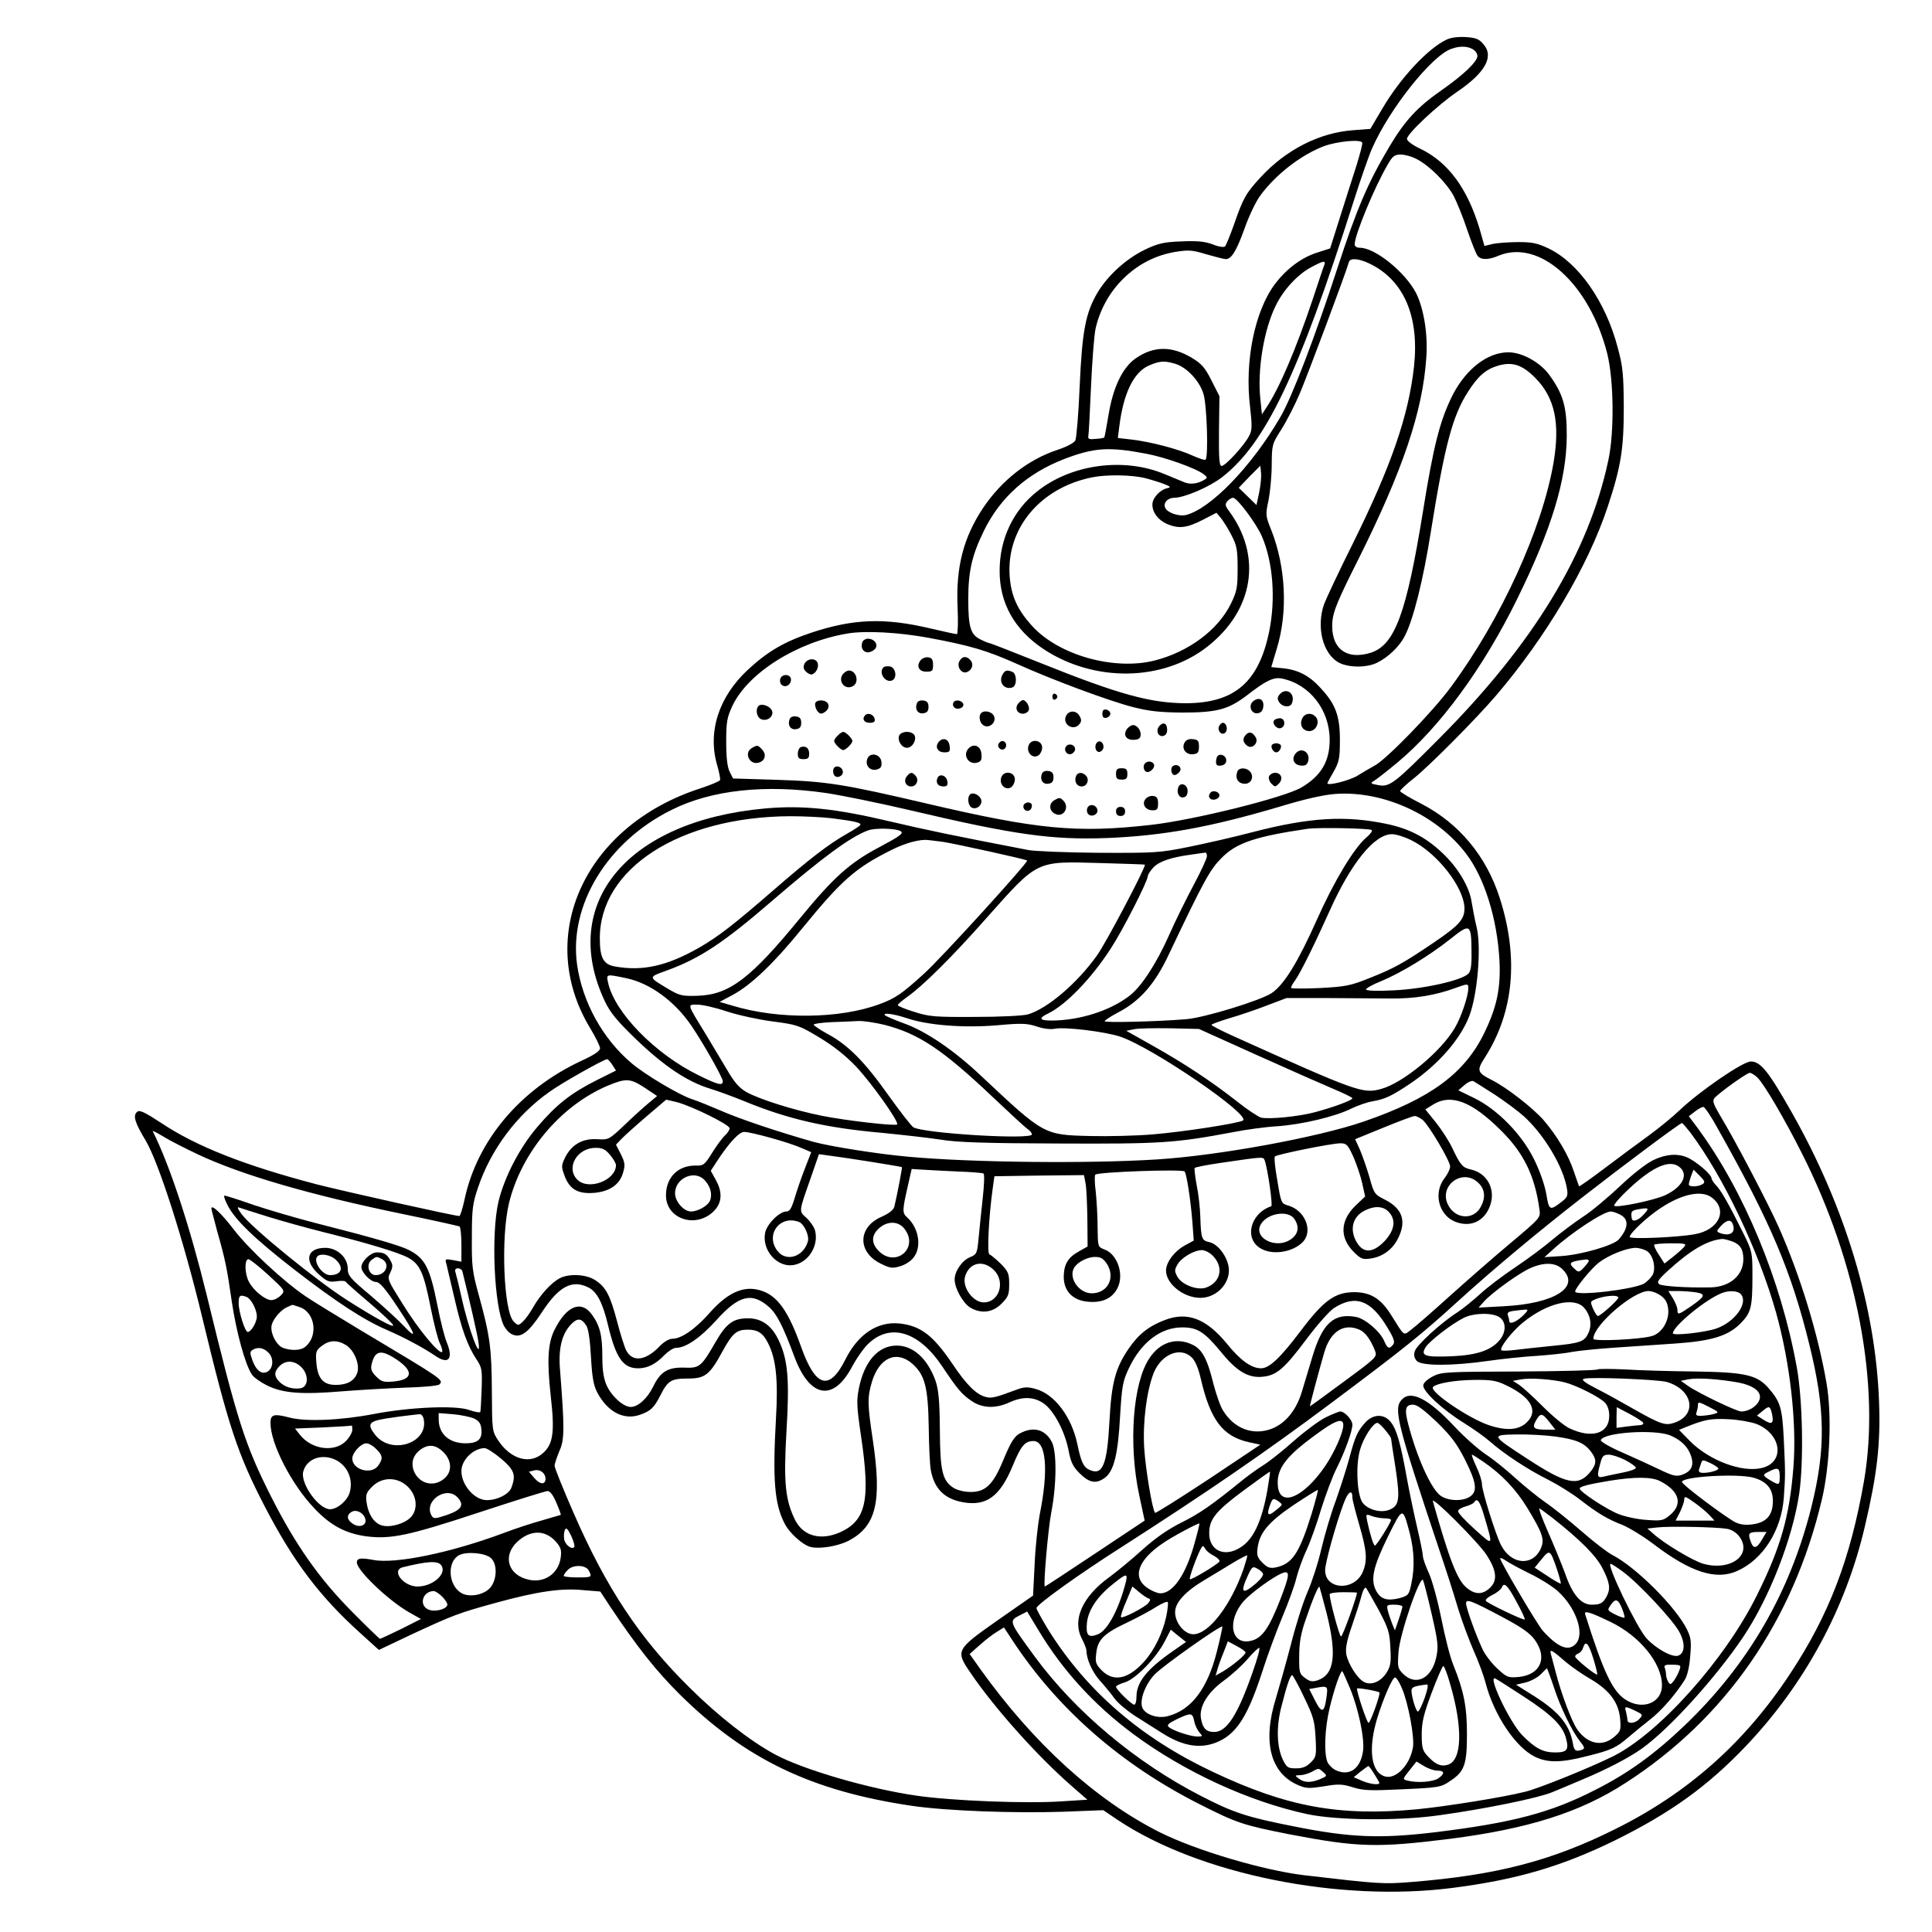 <?xml version="1.0" standalone="no"?>
<!DOCTYPE svg PUBLIC "-//W3C//DTD SVG 20010904//EN"
 "http://www.w3.org/TR/2001/REC-SVG-20010904/DTD/svg10.dtd">
<svg version="1.0" xmlns="http://www.w3.org/2000/svg"
 width="850pt" height="850pt" viewBox="0 0 850 850"
 preserveAspectRatio="xMidYMid meet">
<g transform="translate(0,850) scale(0.1,-0.1)"
fill="#000000" stroke="none">
<path d="M6365 8326 c-82 -38 -205 -170 -284 -305 l-52 -88 -77 -6 c-147 -11
-293 -85 -405 -206 -66 -72 -77 -91 -118 -209 -17 -48 -35 -91 -39 -96 -6 -5
-28 -2 -55 9 -36 13 -67 16 -138 13 -78 -3 -102 -9 -159 -36 -83 -40 -162
-112 -208 -187 -54 -91 -69 -170 -80 -417 -5 -120 -14 -226 -19 -236 -6 -11
-39 -28 -78 -41 -130 -43 -246 -134 -328 -256 -87 -131 -120 -262 -112 -437 3
-65 1 -118 -3 -118 -5 0 -57 11 -116 25 -203 48 -339 43 -526 -19 -119 -40
-192 -83 -278 -163 -129 -120 -178 -275 -134 -422 8 -29 14 -57 12 -63 -2 -5
-42 -22 -88 -37 -506 -164 -728 -647 -485 -1052 25 -41 45 -82 45 -91 0 -12
-27 -30 -84 -56 -267 -125 -455 -348 -511 -604 -9 -43 -20 -78 -24 -78 -21 0
-500 107 -626 139 -317 83 -531 167 -685 270 -75 49 -96 59 -107 49 -19 -16
-10 -47 38 -126 57 -96 167 -438 249 -779 115 -478 155 -600 276 -833 124
-239 240 -393 416 -552 l85 -77 139 66 c187 87 210 96 378 142 179 49 286 65
383 55 l74 -6 44 -67 c118 -177 203 -284 307 -387 288 -284 579 -424 1021
-489 150 -22 447 -33 661 -26 l180 7 65 -44 c358 -238 972 -362 1471 -298 283
36 482 95 715 209 245 121 409 239 577 416 257 270 439 605 523 967 54 230 69
362 62 548 -15 413 -149 857 -384 1272 -102 180 -137 224 -180 224 -35 0 -223
-129 -313 -214 -30 -29 -91 -79 -135 -111 -44 -32 -131 -96 -193 -143 -62 -47
-113 -83 -115 -81 -1 2 -11 31 -22 63 -23 72 -74 158 -133 227 -48 55 -164
145 -228 177 -65 33 -68 42 -32 98 128 199 151 440 66 704 -59 184 -179 328
-345 414 -51 26 -93 51 -93 56 0 4 28 31 63 58 68 55 271 259 359 362 219 256
405 570 491 830 59 178 71 255 71 440 -1 145 -4 177 -27 262 -53 201 -171 370
-302 434 -50 24 -72 29 -135 29 -41 0 -92 -4 -112 -8 l-37 -9 -21 74 c-54 180
-139 295 -262 354 -32 15 -58 34 -58 43 0 22 135 149 222 208 122 83 162 154
115 208 -19 23 -33 29 -78 32 -33 2 -66 -2 -84 -11z m122 -48 c7 -6 13 -16 13
-24 0 -25 -61 -83 -155 -149 -108 -75 -163 -134 -231 -248 -96 -161 -144 -273
-230 -537 -99 -304 -200 -568 -251 -655 -126 -217 -307 -404 -416 -431 -32 -7
-83 11 -91 33 -9 21 12 43 40 43 44 0 154 47 210 90 192 149 336 450 579 1213
31 98 68 204 82 235 76 173 262 407 348 437 41 15 80 12 102 -7z m-494 -405
c3 -5 -9 -48 -24 -98 -16 -49 -49 -153 -73 -229 l-44 -139 -56 -18 c-68 -21
-136 -71 -187 -139 -89 -119 -134 -340 -109 -542 9 -82 9 -101 -4 -125 -20
-41 -105 -133 -121 -133 -11 0 -13 32 -12 153 l2 154 -35 69 c-29 58 -44 74
-87 100 -89 53 -168 52 -247 -3 -57 -40 -99 -126 -119 -249 -9 -53 -17 -98
-19 -99 -2 -2 -19 -5 -38 -6 -26 -3 -34 0 -32 10 2 8 7 107 12 220 5 113 14
228 20 255 18 81 60 158 119 217 66 66 144 106 233 121 58 9 74 8 136 -11 39
-11 77 -21 85 -21 25 0 47 36 83 136 19 54 50 119 69 144 68 93 180 179 280
217 58 21 159 31 168 16z m242 -74 c55 -29 128 -102 160 -160 14 -27 42 -95
60 -150 19 -56 40 -108 46 -115 15 -18 48 -18 92 1 180 75 400 -123 478 -430
29 -116 32 -345 5 -470 -87 -410 -331 -810 -746 -1226 -196 -197 -216 -213
-267 -203 -33 6 -35 8 -19 18 11 6 58 43 105 82 187 156 378 417 526 719 152
309 217 525 218 715 1 130 -16 187 -77 271 -41 56 -120 99 -180 99 -92 0 -187
-74 -246 -190 -55 -111 -83 -219 -130 -513 -72 -444 -123 -583 -227 -618 -111
-36 -181 20 -171 138 4 45 25 95 116 276 193 387 281 646 297 882 8 104 -11
218 -45 286 -48 92 -180 199 -247 199 -14 0 -23 6 -23 15 0 41 88 254 146 352
21 37 30 43 57 43 18 0 50 -9 72 -21z m-209 -459 c151 -73 219 -233 195 -453
-24 -217 -101 -438 -266 -772 -63 -126 -121 -250 -130 -274 -34 -99 -6 -215
63 -255 43 -24 125 -25 172 -1 47 23 98 72 120 116 38 72 82 249 115 459 61
381 96 512 164 617 44 69 78 98 131 114 64 19 108 4 166 -55 85 -87 108 -198
79 -371 -50 -292 -231 -689 -452 -988 -81 -110 -289 -324 -338 -347 -16 -9
-48 -27 -70 -41 -33 -22 -135 -48 -135 -35 0 2 12 25 28 52 24 43 27 59 27
139 0 106 -19 157 -85 228 -49 54 -98 80 -166 87 l-51 5 24 80 c50 162 40 361
-24 523 -25 62 -26 67 -12 131 7 36 14 107 14 156 1 88 1 91 42 155 23 36 60
108 82 160 32 75 199 520 216 578 6 18 43 15 91 -8z m-200 -7 c-4 -9 -26 -76
-50 -148 -75 -224 -149 -396 -205 -479 l-19 -29 -7 68 c-14 129 16 309 70 415
34 68 98 136 155 165 54 29 64 30 56 8z m-657 -433 c52 -15 109 -76 126 -134
15 -49 22 -276 9 -288 -3 -4 -29 5 -58 18 -64 29 -183 60 -266 70 l-62 7 7 55
c18 141 62 233 128 263 48 21 68 23 116 9z m-127 -396 c82 -15 219 -64 253
-90 17 -13 18 -16 5 -24 -28 -18 -63 -23 -89 -12 -14 6 -54 22 -87 36 -179 75
-411 44 -561 -76 -105 -83 -165 -209 -165 -348 -1 -143 65 -260 192 -345 223
-148 526 -144 722 10 204 160 242 398 95 597 -17 22 -18 30 -7 43 7 8 18 15
25 15 18 0 103 -114 127 -170 49 -114 61 -275 32 -418 -46 -224 -153 -316
-369 -316 -154 1 -293 39 -632 175 -122 49 -225 89 -228 89 -4 0 -22 7 -40 16
-45 21 -55 55 -55 178 0 122 16 193 69 301 72 147 190 252 352 315 133 51 197
55 361 24z m498 -170 l-12 -56 -39 38 -39 38 47 49 48 48 3 -31 c2 -17 -2 -56
-8 -86z m-500 62 c30 -8 69 -20 85 -27 26 -10 27 -13 10 -17 -32 -7 -65 -43
-65 -72 0 -35 26 -69 66 -86 51 -21 85 -17 154 18 l62 32 20 -24 c11 -14 32
-47 46 -75 23 -44 27 -62 27 -145 0 -85 -3 -101 -29 -155 -57 -117 -187 -213
-336 -251 -178 -45 -422 23 -539 152 -65 71 -93 133 -99 221 -14 209 135 387
363 433 65 13 177 11 235 -4z m-955 -702 c183 -34 257 -56 387 -114 152 -69
407 -164 513 -191 70 -18 118 -23 215 -24 153 0 203 13 285 75 86 67 120 83
158 74 120 -26 207 -138 207 -269 0 -95 -38 -159 -125 -210 -76 -44 -468 -142
-660 -164 -326 -37 -499 -21 -989 94 -364 85 -437 97 -656 104 l-195 6 -15 30
c-10 21 -15 61 -15 130 0 88 3 107 27 159 69 146 285 282 508 319 78 13 224 5
355 -19z m-450 -683 c72 -11 238 -45 370 -76 458 -108 623 -131 865 -122 249
10 456 48 760 138 109 33 192 52 245 56 211 15 446 -92 576 -264 80 -105 136
-285 146 -468 6 -122 -11 -205 -67 -320 -87 -179 -238 -289 -532 -390 -201
-69 -636 -149 -908 -166 -296 -19 -814 -14 -1095 12 -135 12 -341 45 -415 65
-156 44 -325 101 -405 136 -49 21 -108 45 -130 52 -54 17 -206 107 -266 158
-127 107 -216 268 -240 433 -37 263 133 542 416 682 176 88 412 113 680 74z
m-941 -1196 l16 -25 -88 -44 c-111 -56 -174 -106 -257 -203 -79 -92 -146 -222
-172 -330 -33 -142 -19 -460 24 -546 8 -15 24 -33 37 -38 37 -17 71 8 129 96
76 117 135 147 207 110 37 -19 62 -68 85 -165 35 -145 66 -190 133 -190 41 0
78 19 116 59 17 17 39 31 50 31 43 0 106 43 176 120 100 112 158 126 233 60
34 -30 61 -82 112 -219 67 -180 169 -199 251 -49 21 40 54 87 73 105 97 94
223 56 326 -98 69 -103 86 -123 130 -153 47 -32 105 -34 166 -6 59 27 107 25
150 -4 45 -31 93 -121 110 -206 10 -53 19 -72 49 -102 43 -43 74 -48 113 -18
38 30 56 103 65 271 8 133 12 153 39 210 54 114 140 179 234 179 67 0 97 -19
170 -107 70 -87 122 -117 185 -110 61 6 95 36 191 164 47 63 102 125 122 138
95 61 164 35 237 -89 27 -45 32 -61 23 -72 -17 -21 -25 -17 -39 16 -18 42 -83
98 -124 106 -98 18 -148 -28 -192 -175 -14 -47 -35 -116 -46 -153 -25 -83 -72
-140 -133 -164 -82 -31 -165 0 -214 80 -12 18 -30 71 -42 116 -27 111 -50 154
-93 174 -71 34 -143 11 -190 -61 -72 -109 -92 -376 -44 -601 l24 -112 -218
-145 c-120 -80 -219 -145 -221 -145 -8 0 14 251 28 325 24 123 25 270 2 312
-28 52 -76 67 -131 41 -32 -14 -46 -35 -85 -129 -42 -101 -77 -134 -141 -133
-28 0 -59 8 -75 18 -49 32 -59 74 -60 256 -1 130 -6 176 -19 215 -35 97 -98
155 -171 155 -81 0 -142 -69 -166 -187 -11 -55 -10 -80 9 -210 42 -282 23
-372 -91 -424 -85 -38 -162 -18 -198 52 -44 88 -52 165 -39 389 14 233 7 319
-36 407 -30 62 -74 93 -133 93 -65 0 -95 -22 -142 -103 -64 -111 -71 -117
-140 -114 -70 2 -104 -18 -135 -83 -26 -53 -67 -90 -99 -90 -32 0 -84 46 -106
95 -13 29 -19 64 -19 126 0 95 -11 138 -47 187 -47 63 -111 36 -163 -68 -30
-59 -34 -137 -17 -292 18 -156 11 -211 -33 -250 -57 -53 -142 -29 -197 53 -28
42 -28 43 -29 218 -1 189 -8 243 -57 421 -29 105 -32 128 -31 255 0 124 3 149
27 220 56 166 169 319 314 421 55 40 239 143 254 144 4 0 14 -11 23 -25z
m5039 -57 c30 -30 119 -182 195 -333 244 -483 345 -1019 273 -1440 -60 -344
-154 -590 -326 -850 -199 -302 -449 -524 -770 -683 -281 -140 -522 -202 -895
-232 -126 -10 -140 -9 -474 30 -181 22 -477 110 -634 189 -282 142 -555 391
-787 715 l-49 69 46 41 c26 23 60 49 76 58 l29 18 38 -58 c199 -302 478 -546
825 -721 162 -82 190 -91 392 -131 302 -58 387 -60 708 -20 343 44 572 116
772 246 441 284 738 714 864 1249 35 150 44 370 20 509 -37 216 -115 471 -209
684 -46 104 -194 387 -261 497 -28 48 -33 62 -23 74 20 23 141 110 155 111 7
0 23 -10 35 -22z m-4896 -44 l54 -36 -43 -36 c-24 -20 -72 -64 -106 -97 -63
-59 -65 -60 -115 -57 -64 4 -113 -24 -141 -81 -17 -36 -17 -40 -1 -83 22 -57
59 -78 130 -72 67 6 111 36 126 88 10 34 9 44 -9 81 l-22 43 23 24 c12 13 62
58 110 99 l88 75 47 -11 c65 -17 232 -99 232 -115 0 -7 -9 -21 -21 -32 -11
-10 -36 -44 -56 -76 -33 -53 -38 -57 -72 -56 -78 1 -131 -52 -131 -131 0 -104
131 -148 210 -70 37 37 40 84 8 140 l-21 38 28 43 c53 81 97 128 119 128 30 0
193 -45 248 -69 l47 -20 -29 -75 c-16 -41 -36 -100 -45 -131 -13 -42 -21 -55
-35 -55 -31 0 -87 -56 -94 -95 -14 -75 52 -151 123 -141 67 10 114 84 97 152
-4 15 -21 40 -37 55 -35 32 -36 23 18 177 l36 104 51 -7 c65 -8 310 -47 314
-50 2 -2 -18 -108 -33 -173 -4 -15 -22 -30 -58 -46 -104 -46 -105 -156 -1
-206 40 -20 51 -21 84 -11 22 6 48 23 59 38 37 46 24 130 -28 177 -22 20 -22
29 5 147 l15 66 47 -3 c26 -2 95 -5 154 -8 58 -2 110 -6 115 -9 5 -3 3 -53 -4
-114 -6 -59 -15 -138 -18 -175 -6 -62 -8 -67 -37 -79 -35 -14 -68 -62 -68 -98
0 -39 37 -105 69 -124 48 -28 98 -22 137 17 30 30 34 40 34 86 0 47 -4 56 -37
90 -21 20 -43 39 -50 41 -11 4 -3 166 15 294 l7 50 197 3 197 2 7 -36 c4 -20
7 -91 8 -157 l1 -121 -39 -22 c-48 -27 -65 -56 -66 -111 0 -63 39 -104 106
-110 62 -6 107 14 130 59 31 59 1 150 -57 171 -29 11 -29 12 -30 97 0 47 -4
117 -8 155 -5 39 -6 73 -2 77 11 12 385 25 393 14 9 -14 26 -122 34 -222 l6
-82 -42 -23 c-44 -25 -80 -73 -80 -109 0 -58 77 -120 151 -120 75 0 137 70
124 139 -9 48 -48 98 -84 106 -34 7 -37 16 -40 110 -1 39 -8 102 -16 140 -7
39 -11 73 -9 76 2 4 54 14 116 23 191 28 185 27 192 11 13 -34 37 -200 29
-202 -95 -32 -121 -148 -42 -188 54 -29 142 -12 183 33 43 49 7 137 -66 158
-31 9 -32 11 -48 109 -10 55 -15 103 -11 107 8 9 250 58 288 58 27 0 33 -6 57
-59 14 -32 32 -84 39 -116 l13 -59 -42 -40 c-68 -66 -71 -141 -8 -204 31 -31
39 -34 74 -29 51 7 96 39 120 87 39 76 21 132 -55 171 -48 24 -50 27 -70 100
-12 41 -31 95 -42 121 l-21 46 125 51 c68 28 130 51 137 51 8 0 23 -8 35 -17
28 -24 121 -181 121 -205 0 -11 -11 -34 -25 -52 -50 -65 -25 -162 47 -191 66
-26 126 0 152 66 29 73 -9 148 -84 164 -35 8 -45 19 -80 93 -15 32 -48 83 -73
114 l-46 57 35 22 c79 48 170 13 299 -116 99 -98 148 -199 168 -346 5 -37 5
-37 -132 -152 -75 -63 -195 -168 -266 -232 -72 -65 -145 -129 -164 -143 -38
-30 -30 -34 -89 60 -46 74 -90 102 -162 103 -87 0 -136 -35 -241 -175 -87
-115 -135 -160 -171 -160 -42 0 -91 35 -149 107 -92 112 -175 144 -275 105
-69 -26 -115 -62 -158 -125 -59 -86 -76 -151 -85 -322 -10 -190 -30 -238 -87
-212 -27 11 -38 36 -54 113 -25 120 -100 220 -183 243 -36 10 -50 10 -87 -4
-92 -34 -108 -38 -133 -31 -41 10 -85 53 -147 146 -84 124 -138 166 -230 177
-97 11 -184 -45 -240 -157 -71 -142 -132 -125 -196 56 -53 149 -100 218 -167
243 -77 29 -150 0 -233 -93 -64 -73 -126 -116 -166 -116 -14 0 -36 -13 -54
-31 -62 -66 -121 -74 -149 -20 -8 16 -26 73 -40 127 -30 114 -49 151 -95 181
-39 27 -116 31 -158 9 -36 -19 -84 -71 -116 -127 -14 -25 -35 -54 -46 -64 -20
-18 -21 -18 -40 1 -44 44 -57 367 -21 519 54 224 227 431 436 519 80 33 98 32
162 -10z m3738 -29 c44 -29 101 -71 128 -95 89 -80 175 -222 191 -320 5 -30 2
-38 -23 -57 -53 -41 -56 -39 -68 34 -7 40 -29 103 -54 153 -54 110 -161 219
-263 269 l-70 34 28 24 c15 13 33 20 39 16 7 -4 48 -30 92 -58z m984 -153
c233 -414 322 -626 401 -946 71 -286 73 -461 9 -718 -95 -377 -278 -692 -557
-959 -131 -125 -246 -209 -390 -282 -198 -102 -365 -146 -707 -188 -243 -29
-376 -24 -624 26 -204 40 -265 60 -408 134 -286 147 -552 370 -730 612 -117
160 -116 157 -63 184 l29 15 52 -86 c105 -174 242 -324 412 -451 226 -168 513
-300 771 -355 131 -27 402 -30 581 -4 202 28 435 76 494 101 31 13 90 37 131
55 108 45 208 97 265 138 121 87 324 311 445 491 115 172 217 433 246 631 20
139 15 415 -11 555 -69 382 -232 775 -436 1052 l-39 52 26 20 c15 12 32 21 38
21 6 0 36 -44 65 -98z m-122 -15 c145 -194 299 -516 377 -792 62 -222 92 -488
76 -683 -17 -215 -56 -351 -161 -562 -140 -282 -427 -603 -630 -706 -101 -50
-327 -142 -389 -157 -99 -25 -352 -65 -475 -77 -342 -32 -573 10 -900 165
-314 148 -552 353 -720 620 -30 49 -55 94 -55 100 0 15 187 149 369 265 373
239 636 419 926 636 326 244 397 301 565 454 145 132 346 300 540 451 181 141
431 328 440 328 3 0 19 -19 37 -42z m-6566 -96 c194 -91 490 -177 895 -261
137 -28 252 -54 256 -56 4 -3 8 -39 8 -80 l0 -75 -37 7 c-34 6 -36 6 -29 -17
3 -13 19 -80 35 -149 32 -139 58 -211 97 -270 24 -36 26 -46 23 -132 -2 -51
-4 -96 -6 -100 -2 -4 -24 0 -50 9 -60 21 -262 12 -418 -18 -145 -28 -303 -35
-374 -15 -66 17 -81 13 -81 -24 0 -90 90 -267 191 -374 71 -76 137 -112 229
-125 108 -14 186 2 495 104 158 52 295 95 304 95 11 0 25 -18 39 -52 12 -28
21 -52 19 -53 -1 0 -38 -11 -82 -24 -44 -12 -120 -37 -170 -56 -233 -87 -477
-137 -573 -118 -54 10 -72 8 -72 -11 0 -35 138 -167 229 -219 l53 -30 -87 -44
c-48 -23 -90 -43 -93 -43 -3 0 -60 55 -127 123 -143 145 -245 291 -352 502
-116 230 -149 334 -283 885 -74 302 -163 574 -238 723 -2 4 18 -6 46 -23 27
-17 96 -52 153 -79z m1813 -2 c14 -17 26 -37 26 -45 0 -67 -121 -113 -170 -64
-52 52 -1 140 80 140 30 0 43 -6 64 -31z m416 -111 c25 -27 34 -59 25 -87 -7
-24 -53 -51 -85 -51 -32 0 -70 44 -70 80 0 67 86 105 130 58z m3405 -13 c28
-27 32 -63 10 -104 -30 -59 -110 -56 -143 6 -46 86 64 167 133 98z m-395 -127
c33 -35 26 -80 -18 -128 -51 -53 -93 -55 -122 -7 -34 56 -20 114 34 141 44 22
82 20 106 -6z m-416 -30 c23 -33 19 -64 -10 -87 -69 -54 -182 7 -131 71 34 43
116 52 141 16z m-2179 -14 c23 -9 47 -61 39 -87 -20 -67 -95 -90 -133 -41 -56
71 10 160 94 128z m464 -30 c66 -84 -38 -173 -113 -98 -33 34 -33 68 0 99 37
34 86 34 113 -1z m1356 -118 c50 -50 37 -117 -29 -141 -38 -13 -106 12 -126
48 -13 24 -13 30 0 53 17 31 74 64 108 64 13 0 34 -11 47 -24z m-464 -38 c37
-61 2 -128 -68 -128 -58 0 -106 72 -75 116 16 23 58 44 89 44 27 0 37 -7 54
-32z m-499 -25 c53 -51 25 -143 -44 -143 -47 0 -96 67 -82 114 18 61 78 75
126 29z m-2338 -5 c31 -125 67 -282 71 -313 14 -97 -44 57 -75 200 -11 49 -23
98 -26 107 -4 12 0 18 11 18 8 0 17 -6 19 -12z m546 -241 c9 -14 16 -64 20
-137 5 -88 11 -124 27 -155 45 -86 116 -124 187 -100 49 17 63 31 91 85 33 66
48 75 121 75 76 0 96 15 154 122 43 78 61 93 110 93 44 0 67 -15 89 -59 35
-68 45 -160 35 -331 -15 -265 -7 -375 37 -461 21 -43 80 -96 115 -105 40 -10
118 3 165 26 124 64 150 170 109 445 -24 159 -24 187 -4 255 32 107 108 141
178 80 55 -49 69 -102 72 -277 1 -84 5 -169 9 -190 15 -82 59 -127 140 -142
104 -19 164 24 220 159 37 90 54 110 92 110 56 0 67 -128 27 -325 -8 -44 -19
-142 -22 -217 l-7 -138 -155 -108 c-185 -130 -187 -134 -120 -232 106 -156
294 -366 444 -497 l70 -61 -110 -7 c-155 -11 -487 2 -643 25 -208 30 -496 114
-621 181 -109 59 -248 167 -376 294 -220 217 -367 439 -511 770 -46 105 -83
197 -83 206 0 9 10 38 21 65 23 50 23 99 3 356 -8 93 7 156 46 199 30 32 48
31 70 -4z m3403 -18 c24 -11 48 -44 67 -93 9 -26 6 -29 -138 -135 -81 -60
-148 -109 -149 -108 -1 2 36 143 63 236 27 94 87 132 157 100z m-739 -122 c15
-15 29 -49 39 -93 42 -181 96 -253 211 -279 l51 -11 -229 -153 c-126 -83 -231
-149 -234 -147 -12 12 -42 191 -48 286 -7 113 11 252 42 330 34 83 118 117
168 67z m-3381 -266 c28 -108 -140 -166 -213 -73 -36 46 -28 59 48 71 37 6 83
12 102 14 19 2 40 5 46 5 7 1 14 -7 17 -17z m223 -2 c22 -11 30 -22 32 -49 4
-42 -16 -60 -69 -60 -73 0 -119 41 -119 106 l0 27 63 -5 c35 -3 77 -12 93 -19z
m-536 -50 c0 -11 -13 -34 -29 -50 -51 -50 -150 -36 -201 28 l-22 28 124 5 c67
3 124 7 126 8 1 1 2 -7 2 -19z m105 -84 c29 -28 31 -42 9 -73 -29 -42 -114
-19 -114 31 0 26 38 67 62 67 10 0 30 -11 43 -25z m296 -14 c35 -35 39 -81 9
-111 -43 -43 -107 -33 -135 19 -19 38 -11 75 22 101 36 28 70 25 104 -9z m253
-28 c59 -50 67 -72 46 -128 -11 -29 -62 -55 -108 -55 -54 0 -112 66 -112 128
0 48 51 99 101 101 9 1 42 -20 73 -46z m-725 -7 c51 -27 75 -84 60 -141 -10
-37 -55 -75 -87 -75 -50 0 -131 113 -118 165 15 58 83 82 145 51z m921 -82 c0
-27 -24 -26 -48 2 l-25 29 24 6 c25 6 49 -12 49 -37z m-610 -31 c42 -37 51
-97 21 -134 -25 -32 -98 -53 -135 -39 -33 12 -56 50 -63 99 -5 35 -2 44 25 71
42 42 107 43 152 3z m224 -52 c30 -33 16 -54 -47 -76 -51 -17 -59 -18 -67 -5
-40 64 64 137 114 81z m-406 -98 c4 -26 -30 -36 -57 -16 -26 17 -27 39 -3 52
22 12 56 -8 60 -36z m918 -120 c-11 -12 -41 12 -44 36 -2 12 -1 30 3 39 5 13
12 8 28 -25 11 -24 17 -46 13 -50z m-82 26 c24 -27 27 -38 23 -71 -9 -71 -72
-114 -141 -98 -91 20 -116 104 -51 166 57 53 121 55 169 3z m-284 -74 c29 -26
27 -95 -3 -130 -28 -33 -96 -45 -130 -22 -56 36 -60 137 -7 165 33 17 115 10
140 -13z m-220 -30 c30 -36 -34 -95 -103 -95 -63 0 -118 72 -64 85 106 26 151
29 167 10z m650 -24 c16 -30 14 -31 -50 -31 -33 0 -60 3 -60 7 0 3 7 15 17 25
22 25 79 24 93 -1z m-644 -116 c14 -14 24 -31 22 -37 -7 -20 -57 -31 -84 -19
-42 19 -25 80 24 81 7 0 24 -11 38 -25z"/>
<path d="M3794 5675 c-9 -23 3 -45 24 -45 11 0 25 7 32 15 16 19 -3 45 -32 45
-10 0 -21 -7 -24 -15z"/>
<path d="M4051 5596 c-21 -26 -9 -51 24 -51 27 0 30 3 30 30 0 23 -5 31 -21
33 -11 2 -26 -4 -33 -12z"/>
<path d="M4221 5591 c-13 -24 9 -57 33 -48 23 9 31 34 16 52 -17 20 -37 19
-49 -4z"/>
<path d="M3540 5581 c-7 -15 -6 -24 6 -36 9 -9 21 -14 27 -12 18 6 31 33 24
51 -9 22 -44 20 -57 -3z"/>
<path d="M3887 5564 c-23 -23 7 -69 37 -58 25 10 17 58 -9 62 -12 2 -24 0 -28
-4z"/>
<path d="M3712 5538 c-30 -30 3 -77 40 -57 30 16 16 69 -17 69 -6 0 -16 -5
-23 -12z"/>
<path d="M4410 5531 c-18 -34 10 -68 45 -55 20 8 19 60 -1 68 -25 10 -33 7
-44 -13z"/>
<path d="M3433 5514 c-3 -8 -1 -20 5 -26 16 -16 42 -2 42 22 0 24 -38 28 -47
4z"/>
<path d="M5629 5444 c-9 -11 -10 -20 -2 -32 14 -23 49 -27 57 -6 17 43 -26 73
-55 38z"/>
<path d="M4630 5435 c0 -9 5 -15 11 -13 6 2 11 8 11 13 0 5 -5 11 -11 13 -6 2
-11 -4 -11 -13z"/>
<path d="M5515 5416 c-25 -18 -11 -58 18 -54 15 2 23 11 25 29 4 31 -18 44
-43 25z"/>
<path d="M3587 5407 c-3 -8 1 -23 8 -34 11 -14 18 -16 32 -7 28 17 23 48 -8
52 -16 2 -29 -3 -32 -11z"/>
<path d="M4034 5406 c-10 -26 4 -48 28 -44 17 2 23 10 23 28 0 18 -6 26 -23
28 -13 2 -25 -3 -28 -12z"/>
<path d="M4195 5410 c-4 -7 -3 -16 3 -22 14 -14 45 -2 40 15 -6 16 -34 21 -43
7z"/>
<path d="M4480 5405 c-17 -20 -5 -45 20 -45 11 0 23 7 26 15 6 15 -11 45 -26
45 -4 0 -13 -7 -20 -15z"/>
<path d="M3337 5394 c-15 -16 -7 -53 14 -59 30 -10 58 19 43 43 -12 18 -45 28
-57 16z"/>
<path d="M4850 5360 c0 -15 5 -20 18 -18 9 2 17 10 17 18 0 8 -8 16 -17 18
-13 2 -18 -3 -18 -18z"/>
<path d="M4317 5363 c-12 -11 -8 -40 7 -52 28 -23 68 17 45 45 -12 15 -41 19
-52 7z"/>
<path d="M4691 5352 c-20 -38 31 -71 58 -38 9 11 10 20 1 35 -13 26 -46 27
-59 3z"/>
<path d="M3807 5354 c-16 -16 -6 -34 19 -34 19 0 25 5 22 17 -3 19 -29 29 -41
17z"/>
<path d="M5730 5341 c-12 -23 -5 -47 16 -55 21 -8 42 3 49 25 14 42 -44 68
-65 30z"/>
<path d="M3474 5336 c-10 -26 4 -48 28 -44 17 2 23 10 23 28 0 18 -6 26 -23
28 -13 2 -25 -3 -28 -12z"/>
<path d="M5605 5330 c-9 -15 14 -40 31 -33 22 8 18 43 -5 43 -11 0 -23 -5 -26
-10z"/>
<path d="M5100 5305 c-16 -19 -5 -47 17 -43 11 2 18 12 18 27 0 29 -17 37 -35
16z"/>
<path d="M5363 5304 c-8 -21 13 -42 28 -27 13 13 5 43 -11 43 -6 0 -13 -7 -17
-16z"/>
<path d="M4960 5295 c-20 -25 -8 -50 25 -50 21 0 31 5 33 18 4 21 -14 47 -33
47 -7 0 -18 -7 -25 -15z"/>
<path d="M3686 5264 c-9 -8 -16 -19 -16 -24 0 -11 29 -40 40 -40 11 0 40 29
40 40 0 11 -29 40 -40 40 -5 0 -16 -7 -24 -16z"/>
<path d="M3956 5264 c-9 -22 11 -54 34 -54 23 0 43 32 34 54 -4 9 -18 16 -34
16 -16 0 -30 -7 -34 -16z"/>
<path d="M5482 5268 c-16 -16 -15 -33 4 -48 22 -19 54 12 38 37 -14 22 -27 26
-42 11z"/>
<path d="M4130 5236 c-18 -22 -5 -46 25 -46 23 0 26 4 23 27 -3 32 -29 41 -48
19z"/>
<path d="M5211 5232 c-14 -27 8 -55 40 -50 19 2 24 9 24 33 0 25 -4 31 -27 33
-18 2 -30 -3 -37 -16z"/>
<path d="M4394 5229 c-10 -17 13 -36 27 -22 12 12 4 33 -11 33 -5 0 -12 -5
-16 -11z"/>
<path d="M4525 5219 c-10 -30 18 -58 43 -43 9 6 17 22 17 35 0 34 -50 41 -60
8z"/>
<path d="M4827 5234 c-15 -15 -7 -45 11 -42 9 2 17 12 17 22 0 20 -16 31 -28
20z"/>
<path d="M4691 5217 c-14 -17 3 -41 23 -34 9 4 16 13 16 21 0 19 -26 28 -39
13z"/>
<path d="M5597 5224 c-9 -9 4 -34 18 -34 14 0 27 25 18 34 -4 3 -12 6 -18 6
-6 0 -14 -3 -18 -6z"/>
<path d="M3308 5209 c-37 -21 -10 -77 31 -64 27 8 34 35 15 56 -19 22 -23 22
-46 8z"/>
<path d="M3523 5213 c-7 -3 -13 -16 -13 -29 0 -19 5 -24 25 -24 20 0 25 5 25
24 0 25 -15 36 -37 29z"/>
<path d="M4262 5208 c-29 -29 -1 -75 38 -63 17 5 20 13 18 38 -3 35 -33 48
-56 25z"/>
<path d="M5700 5185 c-19 -23 -8 -50 22 -53 19 -2 28 2 33 18 12 39 -29 66
-55 35z"/>
<path d="M3815 5159 c-9 -29 15 -53 44 -44 17 5 21 13 19 33 -4 36 -53 45 -63
11z"/>
<path d="M5357 5174 c-4 -4 -7 -16 -7 -26 0 -14 6 -19 23 -16 14 2 22 10 22
23 0 20 -25 32 -38 19z"/>
<path d="M5033 5134 c-3 -8 -1 -20 6 -27 14 -14 47 15 37 32 -10 16 -36 13
-43 -5z"/>
<path d="M5161 5130 c-14 -8 -8 -40 7 -40 5 0 15 6 21 14 15 17 -8 39 -28 26z"/>
<path d="M3667 5117 c-3 -8 -2 -20 3 -27 11 -18 42 -4 38 17 -4 22 -34 29 -41
10z"/>
<path d="M4910 5095 c0 -20 5 -25 25 -25 20 0 25 5 25 25 0 20 -5 25 -25 25
-20 0 -25 -5 -25 -25z"/>
<path d="M5444 5106 c-11 -28 1 -51 28 -54 31 -4 48 29 28 53 -16 19 -49 19
-56 1z"/>
<path d="M4584 5096 c-10 -26 4 -48 28 -44 17 2 23 10 23 28 0 18 -6 26 -23
28 -13 2 -25 -3 -28 -12z"/>
<path d="M3990 5085 c-16 -19 -6 -45 19 -45 23 0 35 28 20 46 -15 18 -24 18
-39 -1z"/>
<path d="M4405 5079 c-10 -30 18 -58 43 -43 9 6 17 22 17 35 0 34 -50 41 -60
8z"/>
<path d="M4734 5085 c-9 -23 3 -45 25 -45 23 0 35 28 20 46 -15 18 -38 18 -45
-1z"/>
<path d="M5583 5084 c-3 -8 2 -23 11 -32 15 -15 17 -15 32 0 21 21 11 48 -16
48 -11 0 -23 -7 -27 -16z"/>
<path d="M4124 5076 c-8 -21 3 -36 27 -36 15 0 20 6 17 22 -4 27 -35 37 -44
14z"/>
<path d="M5184 5036 c-9 -24 4 -48 23 -44 12 2 18 12 18 28 0 29 -32 41 -41
16z"/>
<path d="M5327 5014 c-16 -16 -6 -35 16 -32 12 2 22 10 22 18 0 16 -26 25 -38
14z"/>
<path d="M4267 5004 c-13 -14 -7 -52 10 -58 25 -10 51 20 37 42 -12 19 -36 27
-47 16z"/>
<path d="M5040 4985 c-18 -22 -1 -50 31 -50 20 0 24 5 24 30 0 23 -5 31 -21
33 -11 2 -27 -4 -34 -13z"/>
<path d="M4638 4979 c-24 -14 -23 -46 3 -59 37 -20 67 28 37 58 -14 14 -18 14
-40 1z"/>
<path d="M4504 4959 c-3 -6 -2 -15 4 -21 13 -13 32 -2 32 18 0 16 -26 19 -36
3z"/>
<path d="M4784 4945 c-4 -9 -2 -21 4 -27 15 -15 44 -1 40 19 -4 23 -36 29 -44
8z"/>
<path d="M4910 4930 c0 -13 7 -20 20 -20 13 0 20 7 20 20 0 13 -7 20 -20 20
-13 0 -20 -7 -20 -20z"/>
<path d="M3365 4943 c-606 -55 -907 -418 -704 -848 23 -49 53 -86 137 -167
123 -118 225 -187 327 -218 39 -12 106 -37 150 -55 190 -78 356 -117 605 -139
91 -9 207 -22 259 -30 70 -12 200 -16 520 -17 449 -2 511 2 766 50 55 11 143
23 195 26 111 8 256 43 326 78 27 13 69 28 94 32 53 9 83 23 165 78 122 83
219 193 259 296 36 94 54 299 33 390 -9 36 -18 86 -22 110 -9 68 -61 155 -131
220 -72 68 -144 105 -243 126 -181 38 -338 29 -586 -35 -83 -22 -211 -51 -285
-66 -128 -26 -148 -27 -395 -26 -143 1 -282 7 -310 12 -343 66 -447 88 -605
125 -244 58 -389 73 -555 58z m295 -43 c102 -13 131 -20 125 -30 -3 -4 -31
-23 -62 -40 -77 -44 -162 -109 -315 -242 -182 -158 -248 -209 -335 -259 -140
-79 -245 -103 -368 -81 -50 9 -66 38 -66 122 -2 308 351 536 836 539 61 0 144
-4 185 -9z m303 -57 c14 -9 -4 -22 -94 -70 -129 -68 -200 -131 -347 -310 -220
-269 -313 -339 -452 -344 -69 -2 -79 0 -130 30 -90 54 -90 51 -4 82 144 53
247 121 459 304 224 193 346 283 425 312 32 11 121 9 143 -4z m2072 5 c4 -4
-7 -19 -24 -33 -54 -46 -142 -192 -218 -363 -82 -184 -144 -285 -198 -321 -49
-33 -298 -109 -376 -115 -133 -11 -359 -16 -359 -9 0 4 26 21 58 38 95 49 162
124 222 251 159 335 184 379 235 430 65 66 149 94 380 128 47 6 273 2 280 -6z
m175 -45 c113 -56 230 -206 233 -297 1 -50 -22 -76 -135 -153 -136 -92 -176
-114 -285 -157 -82 -33 -104 -37 -217 -43 -69 -3 -126 -3 -126 1 0 5 8 20 19
34 24 35 84 156 151 305 94 210 197 337 274 337 18 0 56 -12 86 -27z m-2060
-7 c51 -8 363 -76 369 -82 7 -6 -378 -430 -455 -499 -96 -87 -124 -107 -195
-133 -175 -65 -446 -68 -648 -6 l-55 16 58 31 c80 43 181 139 305 292 173 212
234 266 390 344 63 32 128 50 166 45 11 -1 40 -5 65 -8z m1160 -63 c0 -9 -25
-64 -56 -122 -31 -58 -81 -158 -110 -224 -57 -128 -123 -229 -176 -269 -85
-65 -217 -107 -340 -108 -56 0 -61 10 -15 32 77 38 188 152 274 285 52 79 163
297 163 319 0 6 11 23 24 37 25 27 77 45 166 57 30 4 58 8 63 9 4 0 7 -6 7
-16z m-273 -37 c7 -6 -171 -345 -211 -400 -87 -122 -218 -234 -304 -259 -21
-6 -124 -11 -232 -11 -176 -1 -202 1 -267 22 -40 12 -73 26 -73 30 0 4 18 19
40 35 70 49 200 178 351 349 227 255 215 249 499 241 107 -3 196 -6 197 -7z
m1437 -383 c1 -61 -3 -86 -14 -97 -30 -30 -198 -67 -327 -73 -76 -4 -123 -2
-123 4 0 5 30 22 68 37 86 36 207 109 302 184 89 71 93 69 94 -55z m-3717
-117 c103 -22 210 -100 283 -206 52 -76 140 -231 140 -247 0 -21 -21 -16 -106
26 -191 93 -371 277 -399 409 -8 37 -8 37 82 18z m3703 -44 c0 -33 -31 -126
-58 -172 -59 -104 -229 -245 -326 -271 -80 -22 -105 -13 -653 234 -51 23 -93
45 -93 48 0 3 35 16 78 29 42 12 116 37 165 56 l87 33 178 0 c97 -1 224 -1
282 -2 104 -1 196 14 285 47 53 19 55 19 55 -2z m-3262 -102 c49 -16 140 -36
202 -44 107 -14 116 -17 204 -70 62 -37 115 -79 162 -128 68 -72 191 -245 181
-255 -9 -8 -226 17 -331 38 -125 25 -279 74 -333 105 -31 18 -53 43 -84 97
-23 39 -66 110 -94 157 -84 137 -82 130 -37 130 22 0 80 -13 130 -30z m790
-29 c93 -32 251 -44 397 -32 109 10 133 9 176 -5 28 -10 62 -14 80 -10 44 9
223 -13 288 -35 146 -50 580 -348 539 -369 -24 -13 -264 -50 -398 -61 -73 -6
-196 -9 -274 -7 -204 5 -202 4 -480 265 -120 113 -240 195 -340 231 -41 15
-78 31 -82 35 -14 13 37 7 94 -12z m-96 -30 c150 -39 253 -107 474 -316 75
-71 145 -136 156 -143 10 -7 18 -17 18 -23 0 -24 -470 4 -521 31 -9 5 -57 67
-108 138 -105 149 -179 224 -268 272 -35 19 -63 38 -63 42 0 4 35 9 78 11 42
1 95 4 118 5 22 1 75 -7 116 -17z m1638 -133 c140 -63 292 -130 337 -149 45
-19 83 -37 83 -41 0 -9 -91 -42 -168 -62 -72 -19 -200 -31 -234 -23 -13 4 -62
36 -108 73 -108 85 -235 169 -375 247 l-110 62 35 7 c19 4 91 5 160 4 l125 -3
255 -115z"/>
<path d="M7274 3396 c-30 -14 -89 -60 -145 -113 -52 -49 -125 -111 -164 -136
-38 -25 -99 -71 -135 -101 -36 -31 -109 -85 -164 -122 -54 -36 -124 -89 -155
-118 -31 -28 -75 -64 -98 -79 -74 -47 -183 -147 -189 -173 -5 -17 -1 -31 10
-42 22 -22 158 -22 316 1 63 9 160 19 215 22 55 4 123 11 150 17 28 5 113 14
190 19 77 5 196 13 265 18 159 11 232 33 286 87 48 48 54 70 54 212 0 102 -1
107 -40 186 -63 127 -97 187 -119 210 -12 12 -21 27 -21 32 0 14 -47 57 -90
83 -46 28 -103 27 -166 -3z m118 -33 c37 -33 9 -86 -65 -121 -49 -23 -215 -57
-225 -47 -4 4 25 38 65 75 107 100 183 132 225 93z m98 -73 c-19 -12 -60 -13
-60 -1 0 5 5 22 10 37 l11 28 27 -27 c23 -23 25 -29 12 -37z m43 -60 c70 -55
29 -141 -76 -160 -76 -14 -287 -23 -287 -12 0 16 77 88 133 125 97 65 185 83
230 47z m-303 -75 c-24 -26 -49 -33 -51 -15 -5 30 -1 35 31 40 46 8 48 5 20
-25z m-106 3 c43 -19 43 -59 -2 -111 -23 -26 -163 -67 -251 -73 l-76 -5 40 36
c80 73 220 165 252 165 6 0 23 -5 37 -12z m501 -48 c11 -35 -16 -51 -60 -34
-14 6 -13 9 6 30 27 29 46 31 54 4z m-6 -71 c37 -13 51 -35 51 -79 0 -71 -59
-122 -144 -124 -108 -2 -212 5 -226 14 -12 9 -5 20 40 61 96 88 171 132 236
138 6 1 25 -4 43 -10z m-209 -24 c-7 -9 -30 -29 -50 -45 l-37 -29 -25 39 c-14
21 -23 41 -20 44 3 3 37 6 75 6 61 0 68 -2 57 -15z m-163 -20 c27 -19 39 -75
24 -104 -7 -12 -23 -28 -36 -37 -39 -26 -305 -58 -305 -36 1 16 71 101 104
127 43 33 121 64 161 65 17 0 40 -7 52 -15z m-257 -42 c0 -4 -10 -17 -22 -30
-20 -21 -23 -22 -40 -6 -30 27 -24 33 50 42 6 0 12 -2 12 -6z m-115 -38 c79
-78 -37 -151 -260 -162 l-110 -6 25 28 c37 40 151 122 201 145 62 28 114 26
144 -5z m418 -107 c33 -17 46 -39 47 -78 0 -48 -31 -96 -72 -108 -50 -15 -258
-25 -258 -12 0 59 175 210 243 210 10 0 28 -5 40 -12z m170 6 c44 -8 39 -18
-29 -65 -50 -34 -54 -35 -54 -11 0 9 -9 32 -20 50 l-20 32 43 0 c23 0 59 -3
80 -6z m197 -9 c32 -39 -28 -122 -109 -150 -49 -17 -191 -33 -191 -21 0 30
141 147 213 176 34 14 73 12 87 -5z m-540 -14 c0 -10 -79 -81 -90 -81 -7 0
-30 46 -30 60 0 11 53 28 93 29 15 1 27 -3 27 -8z m-152 -43 c28 -31 37 -72
22 -109 -18 -42 -35 -48 -157 -60 -60 -6 -134 -14 -166 -18 -32 -4 -60 -5 -62
-1 -8 12 50 85 96 122 105 85 222 113 267 66z m-248 -13 c0 -3 -12 -17 -27
-30 -29 -25 -53 -32 -53 -16 0 5 -3 16 -6 24 -4 12 3 17 28 20 18 2 39 5 46 5
6 1 12 0 12 -3z m-122 -31 c28 -19 29 -63 2 -97 -37 -47 -100 -69 -213 -74
-119 -5 -139 2 -114 41 19 28 113 101 167 128 43 22 128 24 158 2z"/>
<path d="M7028 2475 c-4 -4 -159 -8 -345 -9 -317 -1 -341 -2 -378 -21 -22 -11
-42 -28 -43 -39 -5 -25 84 -108 178 -166 40 -25 91 -61 114 -81 62 -55 170
-126 259 -170 43 -22 107 -62 140 -88 78 -60 118 -84 185 -110 29 -12 92 -50
139 -86 162 -123 273 -158 365 -117 114 50 195 178 206 322 7 102 7 107 0 257
-7 141 -15 166 -69 228 -50 56 -103 68 -324 71 -104 1 -242 5 -305 9 -63 3
-118 3 -122 0z m-143 -57 c50 -13 150 -63 175 -88 13 -13 20 -34 20 -59 0 -78
-76 -102 -175 -55 -22 10 -74 53 -116 95 -42 42 -89 85 -105 96 l-28 18 34 6
c42 8 139 1 195 -13z m448 2 c116 -34 136 -146 32 -180 -39 -13 -60 -6 -185
65 -47 27 -117 66 -157 86 -51 26 -67 39 -55 43 29 9 325 -3 365 -14z m312 -2
c75 -14 111 -45 94 -81 -12 -26 -47 -47 -78 -47 -21 0 -191 82 -235 113 l-31
22 35 7 c41 7 130 1 215 -14z m-1020 -12 c111 -52 146 -114 91 -165 -35 -33
-89 -37 -166 -11 -89 30 -264 149 -245 168 15 16 96 30 180 31 75 1 99 -3 140
-23z m898 -98 c41 -21 41 -22 17 -29 -14 -4 -38 -7 -54 -8 -22 -1 -27 3 -22
15 3 9 6 22 6 30 0 18 3 18 53 -8z m-293 -69 c0 -5 -6 -9 -14 -9 -7 0 -34 -3
-59 -6 l-45 -6 0 46 1 45 59 -31 c32 -17 58 -35 58 -39z m564 49 c13 -52 3
-60 -39 -32 l-25 16 23 19 c29 24 33 24 41 -3z m-976 -46 l25 -32 -36 0 c-60
0 -68 7 -49 41 20 34 27 33 60 -9z m910 -7 c112 -45 126 -171 21 -194 -88 -20
-231 35 -314 119 l-48 49 29 12 c84 34 112 39 189 35 44 -2 99 -12 123 -21z
m-380 -50 c49 -21 79 -51 92 -91 14 -42 1 -68 -39 -82 -25 -9 -40 -6 -98 22
-37 18 -112 52 -166 76 -54 23 -96 48 -94 54 11 34 235 49 305 21z m-506 -5
c92 -13 127 -27 157 -66 27 -35 26 -56 -4 -92 -53 -63 -106 -51 -277 61 -158
103 -159 104 -48 106 50 1 128 -3 172 -9z m307 -103 c25 -13 46 -28 48 -34 2
-6 -23 -15 -59 -22 -35 -7 -73 -15 -85 -18 -26 -6 -28 3 -12 60 8 31 14 37 37
37 15 0 47 -11 71 -23z m411 -38 c0 -8 -37 -19 -67 -19 -15 0 -21 5 -18 15 3
8 7 22 10 30 4 13 9 13 40 -2 19 -9 35 -20 35 -24z m270 -34 c0 -40 -2 -41
-41 -18 -35 21 -36 25 -6 39 39 20 47 16 47 -21z m-116 -6 c58 -16 86 -49 86
-102 0 -62 -27 -94 -86 -103 -33 -5 -56 -2 -78 8 -42 21 -236 166 -236 178 0
24 244 38 314 19z m-411 -15 c85 -43 102 -101 45 -149 -30 -25 -37 -27 -103
-22 -38 2 -95 14 -125 26 -51 20 -170 98 -170 112 0 9 40 19 130 34 111 18
186 18 223 -1z m218 -150 l22 -24 -85 0 -86 0 19 37 c10 21 19 46 19 56 0 16
6 14 45 -14 24 -17 54 -42 66 -55z m76 -60 c18 -2 41 -16 53 -31 64 -81 -33
-157 -156 -123 -46 13 -176 91 -222 134 l-24 21 44 5 c50 6 258 2 305 -6z
m156 -46 c-24 -42 -39 -45 -51 -9 -13 36 -8 41 36 41 l34 0 -19 -32z"/>
<path d="M6167 2342 c-37 -40 -21 -103 164 -657 28 -82 66 -200 84 -262 19
-61 51 -146 70 -189 19 -42 42 -104 51 -138 36 -140 132 -284 217 -325 56 -27
114 -27 230 3 108 27 127 36 184 85 23 20 65 54 93 76 48 37 111 109 152 174
11 17 21 58 24 103 6 65 4 82 -14 119 -48 98 -223 273 -327 327 -22 11 -84 59
-138 106 -54 47 -125 104 -159 127 -33 23 -92 71 -131 106 -38 35 -97 83 -131
105 -34 23 -95 77 -136 121 -116 124 -193 163 -233 119z m155 -99 c63 -62 88
-95 124 -166 50 -100 55 -138 22 -161 -33 -23 -100 -20 -132 5 -42 33 -102
167 -140 312 -18 68 -13 87 21 87 18 0 48 -23 105 -77z m201 -172 c84 -57 147
-124 197 -206 66 -109 76 -137 60 -175 -34 -82 -131 -76 -176 12 -23 44 -84
238 -84 268 0 14 -11 49 -25 78 -13 28 -22 52 -19 52 3 0 24 -13 47 -29z m18
-413 c43 -67 48 -110 16 -142 -33 -33 -67 -33 -105 -1 -41 34 -76 125 -148
380 -8 28 200 -180 237 -237z m-12 175 c41 -140 43 -136 -40 -62 -41 37 -74
72 -74 80 0 7 14 16 32 21 18 5 35 13 38 18 14 22 25 7 44 -57z m301 -11 c124
-98 192 -166 221 -223 32 -63 35 -89 18 -122 -16 -30 -28 -37 -66 -37 -47 0
-85 44 -117 137 -16 43 -50 126 -76 185 -26 59 -43 105 -36 101 6 -3 31 -22
56 -41z m21 -229 c10 -31 17 -58 16 -60 -2 -2 -29 13 -60 34 l-55 36 31 38
c36 43 37 42 68 -48z m-121 -16 c42 -20 97 -54 122 -76 81 -72 122 -188 81
-233 -32 -35 -78 -17 -145 57 -25 28 -188 305 -188 319 0 4 12 -1 28 -12 15
-10 61 -35 102 -55z m409 9 c70 -51 223 -215 250 -267 26 -49 24 -92 -5 -103
-25 -10 -98 30 -140 76 -44 49 -178 328 -158 328 4 0 27 -15 53 -34z m-466
-135 c22 -40 38 -74 35 -76 -5 -5 -164 71 -171 82 -3 5 10 17 29 26 19 9 37
24 41 32 10 27 26 11 66 -64z m-64 -65 c85 -45 122 -71 143 -100 58 -80 26
-154 -70 -164 -46 -4 -52 -2 -91 34 -24 21 -53 58 -66 83 -27 55 -75 186 -75
207 0 21 24 12 159 -60z m527 38 c8 -20 13 -38 11 -41 -3 -2 -21 4 -41 14 -35
18 -35 19 -20 41 21 31 33 28 50 -14z m-50 -60 c127 -61 225 -180 226 -277 1
-80 -87 -114 -163 -63 -56 38 -96 124 -175 374 -5 18 23 9 112 -34z m-76 -161
c11 -36 19 -68 17 -70 -6 -5 -97 69 -97 79 0 5 7 11 15 14 8 3 17 14 20 25 11
34 24 20 45 -48z m-120 -16 c25 -21 74 -55 109 -75 82 -48 123 -103 129 -175
4 -50 2 -55 -28 -80 -51 -43 -115 -30 -160 33 -25 35 -71 158 -95 251 -9 35
-19 72 -22 83 -6 23 5 17 67 -37z m498 -37 c-5 -14 -16 -34 -24 -45 -13 -17
-16 -18 -24 -5 -5 8 -10 23 -10 32 0 9 -3 23 -6 31 -4 11 4 14 34 13 38 -1 39
-2 30 -26z m-552 -72 c29 -90 81 -196 116 -240 24 -30 23 -34 -7 -40 -15 -2
-20 4 -25 32 -15 86 -66 145 -193 222 l-57 36 43 10 c23 6 54 23 67 37 13 14
25 25 26 25 1 0 15 -37 30 -82z m-131 -43 c121 -79 169 -126 184 -180 15 -54
6 -65 -48 -65 -53 0 -88 19 -144 76 -57 59 -158 274 -116 248 8 -4 64 -40 124
-79z m490 -62 c33 -16 34 -18 18 -35 -18 -21 -53 -24 -53 -5 0 6 -3 22 -6 35
-8 26 -5 27 41 5z"/>
<path d="M5832 2264 c-28 -14 -90 -60 -138 -102 -47 -42 -107 -90 -134 -107
-26 -16 -67 -46 -91 -65 -139 -113 -193 -150 -272 -189 -60 -30 -114 -68 -172
-120 -46 -42 -112 -96 -146 -121 -116 -84 -162 -186 -120 -268 12 -23 21 -47
21 -54 0 -38 26 -95 59 -132 20 -22 49 -57 64 -78 14 -20 54 -53 87 -75 33
-21 87 -55 120 -76 98 -63 179 -74 257 -36 78 38 126 117 188 309 20 63 59
169 86 234 28 66 56 144 63 175 8 31 27 85 44 121 17 36 46 118 65 182 20 63
50 144 68 179 36 72 69 163 69 191 0 21 -34 58 -53 58 -7 0 -36 -12 -65 -26z
m78 -34 c0 -32 -38 -118 -79 -179 -95 -140 -201 -185 -209 -88 -6 66 27 116
119 189 124 96 169 117 169 78z m-334 -286 c-25 -139 -62 -218 -120 -253 -70
-44 -136 -12 -136 63 0 62 28 97 152 189 62 46 114 83 115 82 2 -1 -4 -37 -11
-81z m194 -106 c-54 -173 -85 -219 -157 -234 -26 -5 -37 -1 -59 21 -22 22 -26
33 -21 66 9 66 48 113 159 188 57 38 104 67 106 66 2 -2 -11 -50 -28 -107z
m-131 42 c0 -3 -13 -15 -30 -28 -32 -26 -38 -16 -19 33 9 22 12 24 30 13 11
-7 20 -15 19 -18z m-385 -175 c-38 -135 -94 -215 -149 -215 -12 0 -37 10 -56
23 -69 46 -44 122 65 196 41 29 159 92 163 88 1 -2 -9 -43 -23 -92z m87 -50
c16 -9 27 -20 24 -25 -8 -13 -125 -83 -130 -78 -5 4 29 98 47 132 9 17 11 18
20 3 5 -10 22 -24 39 -32z m130 -58 c-56 -160 -153 -287 -221 -287 -39 0 -80
50 -80 97 0 43 45 92 135 145 33 20 87 52 119 72 33 20 61 34 63 33 2 -2 -6
-29 -16 -60z m85 -19 c5 -7 -8 -25 -31 -45 -60 -51 -70 -41 -35 35 17 38 22
42 39 32 11 -5 23 -15 27 -22z m74 -122 c-47 -119 -77 -162 -123 -174 -90 -25
-112 86 -35 174 33 37 131 108 170 123 35 13 33 -7 -12 -123z m-676 87 c-30
-120 -80 -215 -123 -233 -43 -17 -54 -6 -49 50 6 57 46 117 116 172 56 45 64
47 56 11z m98 -75 c11 -4 10 -8 0 -21 -16 -19 -113 -69 -120 -62 -3 3 7 34 23
70 l27 65 29 -24 c15 -13 34 -26 41 -28z m79 -80 c-16 -73 -52 -148 -97 -198
-70 -78 -134 -91 -186 -40 -27 28 -30 36 -25 76 6 60 33 87 135 135 46 22 104
53 130 70 26 16 48 25 50 20 2 -6 -1 -34 -7 -63z m223 -153 c-41 -164 -112
-258 -215 -285 -46 -13 -103 7 -114 39 -11 34 14 101 55 144 32 35 289 217
298 211 1 -1 -9 -50 -24 -109z m-192 2 c-116 -80 -162 -138 -162 -202 0 -19
-4 -35 -10 -35 -11 0 -80 67 -80 79 0 4 17 13 38 19 49 15 139 108 176 180
l27 52 33 -27 34 -27 -56 -39z m318 -7 c0 -11 -58 -59 -100 -84 l-32 -18 7 23
c3 13 15 47 27 76 l20 52 39 -21 c21 -11 39 -24 39 -28z m31 -87 c-66 -189
-114 -263 -169 -263 -35 0 -50 15 -58 58 -10 51 27 114 99 167 35 25 82 68
105 95 24 28 47 50 52 50 5 0 -8 -48 -29 -107z m-257 -215 c3 -17 14 -40 23
-50 15 -17 15 -18 -9 -18 -30 0 -105 25 -125 41 -11 9 -4 16 34 35 64 30 69
29 77 -8z"/>
<path d="M6008 2243 c-35 -39 -45 -59 -72 -160 -13 -48 -40 -131 -59 -185 -20
-53 -48 -147 -63 -210 -14 -62 -42 -148 -61 -191 -19 -43 -52 -146 -73 -230
-22 -84 -52 -190 -66 -237 -61 -194 -25 -333 100 -385 33 -14 48 -14 111 -4
63 11 80 10 126 -4 47 -15 77 -16 220 -9 158 7 169 9 207 35 65 42 76 73 76
207 0 122 -14 191 -60 305 -14 33 -37 125 -53 205 -16 80 -41 170 -55 200 -14
30 -26 64 -26 75 0 10 -11 64 -24 120 -13 55 -34 154 -46 220 -28 155 -45 216
-71 248 -28 37 -76 37 -111 0z m86 -34 c14 -17 26 -34 26 -37 0 -4 9 -63 20
-132 21 -140 16 -167 -32 -184 -41 -14 -102 7 -118 41 -21 46 -25 162 -6 226
15 52 57 117 76 117 5 0 20 -14 34 -31z m-144 -298 c0 -10 14 -64 30 -119 33
-113 37 -156 16 -207 -36 -86 -166 -81 -166 7 0 32 48 205 82 295 19 51 38 63
38 24z m252 -155 c20 -79 23 -152 7 -225 -10 -48 -13 -51 -51 -62 -55 -14 -84
-5 -104 33 -25 49 -13 104 52 237 66 133 65 133 96 17z m-111 64 c16 0 29 -3
29 -7 0 -11 -64 -113 -71 -113 -6 0 -22 51 -34 108 -6 31 -6 32 20 22 14 -5
40 -10 56 -10z m208 -422 c28 -122 30 -142 20 -189 -20 -94 -90 -129 -146 -73
-24 24 -25 30 -20 97 6 80 95 339 108 315 3 -7 21 -75 38 -150z m-463 7 c47
-187 35 -273 -40 -298 -22 -7 -34 -5 -55 11 -24 18 -26 24 -25 98 0 57 8 100
27 154 31 92 57 153 62 149 1 -2 15 -53 31 -114z m230 11 c42 -80 48 -97 51
-165 4 -64 1 -81 -16 -109 -25 -40 -66 -58 -98 -43 -30 14 -72 80 -80 124 -4
27 3 61 25 124 17 49 36 108 42 132 6 24 15 40 20 35 4 -5 29 -49 56 -98z
m-96 77 c0 -18 -63 -193 -70 -193 -7 0 -50 159 -50 186 0 5 27 9 60 9 33 0 60
-1 60 -2z m200 -61 c0 -5 -7 -30 -16 -56 l-17 -49 -12 29 c-6 16 -15 41 -19
57 -6 26 -5 27 29 27 19 0 35 -4 35 -8z m208 -334 c60 -201 55 -347 -11 -363
-29 -8 -53 3 -87 40 -21 23 -25 36 -25 93 0 55 8 89 44 185 24 64 47 117 51
117 4 0 17 -33 28 -72z m-438 -27 c37 -90 64 -220 57 -273 -10 -77 -57 -113
-116 -88 -16 6 -33 23 -40 36 -17 38 -13 150 9 240 19 81 49 168 56 161 2 -2
17 -36 34 -76z m-203 -37 c41 -85 47 -105 51 -179 4 -79 3 -85 -21 -109 -19
-19 -36 -26 -65 -26 -36 0 -41 4 -58 38 -27 57 -30 146 -5 239 23 91 38 133
46 133 3 0 27 -43 52 -96z m431 38 c28 -65 57 -220 48 -262 -14 -76 -74 -138
-121 -126 -63 16 -77 120 -36 256 29 93 67 180 79 180 5 0 19 -21 30 -48z
m100 -42 c-12 -33 -25 -60 -30 -60 -8 0 -28 65 -28 92 0 15 11 20 67 27 8 1 5
-18 -9 -59z m-432 3 c-9 -69 -21 -73 -50 -15 l-26 51 23 4 c59 11 60 11 53
-40z m233 21 c6 -5 -40 -134 -48 -134 -7 0 -51 132 -51 151 0 5 89 -10 99 -17z
m255 -344 c32 0 33 -14 4 -34 -23 -16 -94 -21 -135 -10 -23 6 -23 6 8 45 l31
39 33 -20 c18 -11 44 -20 59 -20z m-279 -13 c11 -17 21 -35 23 -39 6 -13 -37
-9 -75 7 l-37 16 29 24 c17 13 32 24 35 25 3 0 14 -15 25 -33z m-223 6 c18
-16 17 -17 -13 -30 -41 -17 -71 -17 -95 2 -18 14 -18 14 6 15 14 0 36 7 50 14
33 18 31 18 52 -1z"/>
<path d="M1001 3198 c33 -65 118 -147 293 -283 186 -144 309 -224 410 -267 73
-32 157 -76 214 -115 57 -38 78 -10 46 65 -8 20 -27 93 -40 161 -33 165 -54
205 -126 242 -38 19 -153 53 -413 119 -82 21 -204 57 -270 79 -65 23 -123 41
-127 41 -5 0 1 -19 13 -42z m181 -52 c62 -19 169 -49 238 -66 200 -50 332 -90
375 -113 53 -29 69 -65 100 -221 14 -70 32 -141 41 -158 8 -16 12 -33 9 -36
-12 -12 -105 100 -174 212 -66 105 -68 109 -54 137 11 23 12 33 2 51 -16 30
-28 38 -61 38 -27 0 -68 -39 -68 -65 0 -23 41 -65 63 -65 17 0 40 -26 99 -115
79 -119 86 -145 21 -75 -21 22 -84 80 -140 128 -93 78 -103 90 -103 120 0 49
-46 92 -99 92 -80 0 -95 -56 -30 -115 37 -33 46 -37 80 -32 21 3 39 2 41 -3 2
-4 49 -46 106 -94 56 -48 102 -91 102 -97 0 -11 -80 33 -200 109 -138 88 -418
316 -466 379 -19 25 -22 35 -11 30 9 -3 67 -22 129 -41z m295 -188 c38 -35 26
-68 -25 -68 -35 0 -77 62 -55 83 14 14 58 6 80 -15z m204 2 c37 -20 17 -70
-28 -70 -31 0 -44 47 -18 67 22 16 21 16 46 3z"/>
<path d="M930 3183 c0 -4 12 -48 25 -98 37 -130 43 -161 65 -313 20 -133 58
-274 88 -319 7 -12 38 -34 68 -49 70 -34 152 -40 332 -25 75 6 200 13 276 16
76 2 143 8 149 14 20 20 18 21 -349 240 -99 60 -208 126 -240 148 -97 66 -248
206 -315 293 -56 73 -99 113 -99 93z m250 -292 c75 -69 75 -69 56 -90 -11 -11
-29 -21 -42 -21 -27 0 -79 42 -99 81 -19 35 -20 99 -2 99 6 0 46 -31 87 -69z
m-95 -97 c20 -8 45 -56 45 -86 0 -25 -25 -68 -40 -68 -12 0 -40 88 -40 127 0
34 6 38 35 27z m234 -45 c69 -24 82 -130 22 -176 -20 -15 -61 -16 -96 -3 -31
12 -59 71 -49 103 8 28 43 67 69 77 11 5 20 9 21 9 1 1 15 -4 33 -10z m202
-166 c38 -23 64 -88 50 -125 -13 -34 -44 -51 -94 -51 -55 0 -79 28 -85 96 -4
49 -2 56 23 75 33 26 67 28 106 5z m-340 -34 c24 -24 22 -67 -3 -83 -25 -15
-50 2 -67 48 -12 33 -12 39 0 47 23 14 48 10 70 -12z m565 -31 c75 -51 70 -88
-14 -96 -45 -4 -54 -1 -77 22 -21 21 -25 33 -20 54 15 62 42 66 111 20z m-420
-33 c34 -34 31 -88 -5 -93 -34 -5 -69 6 -91 28 -25 25 -25 45 0 70 27 27 66
25 96 -5z"/>
</g>
</svg>
